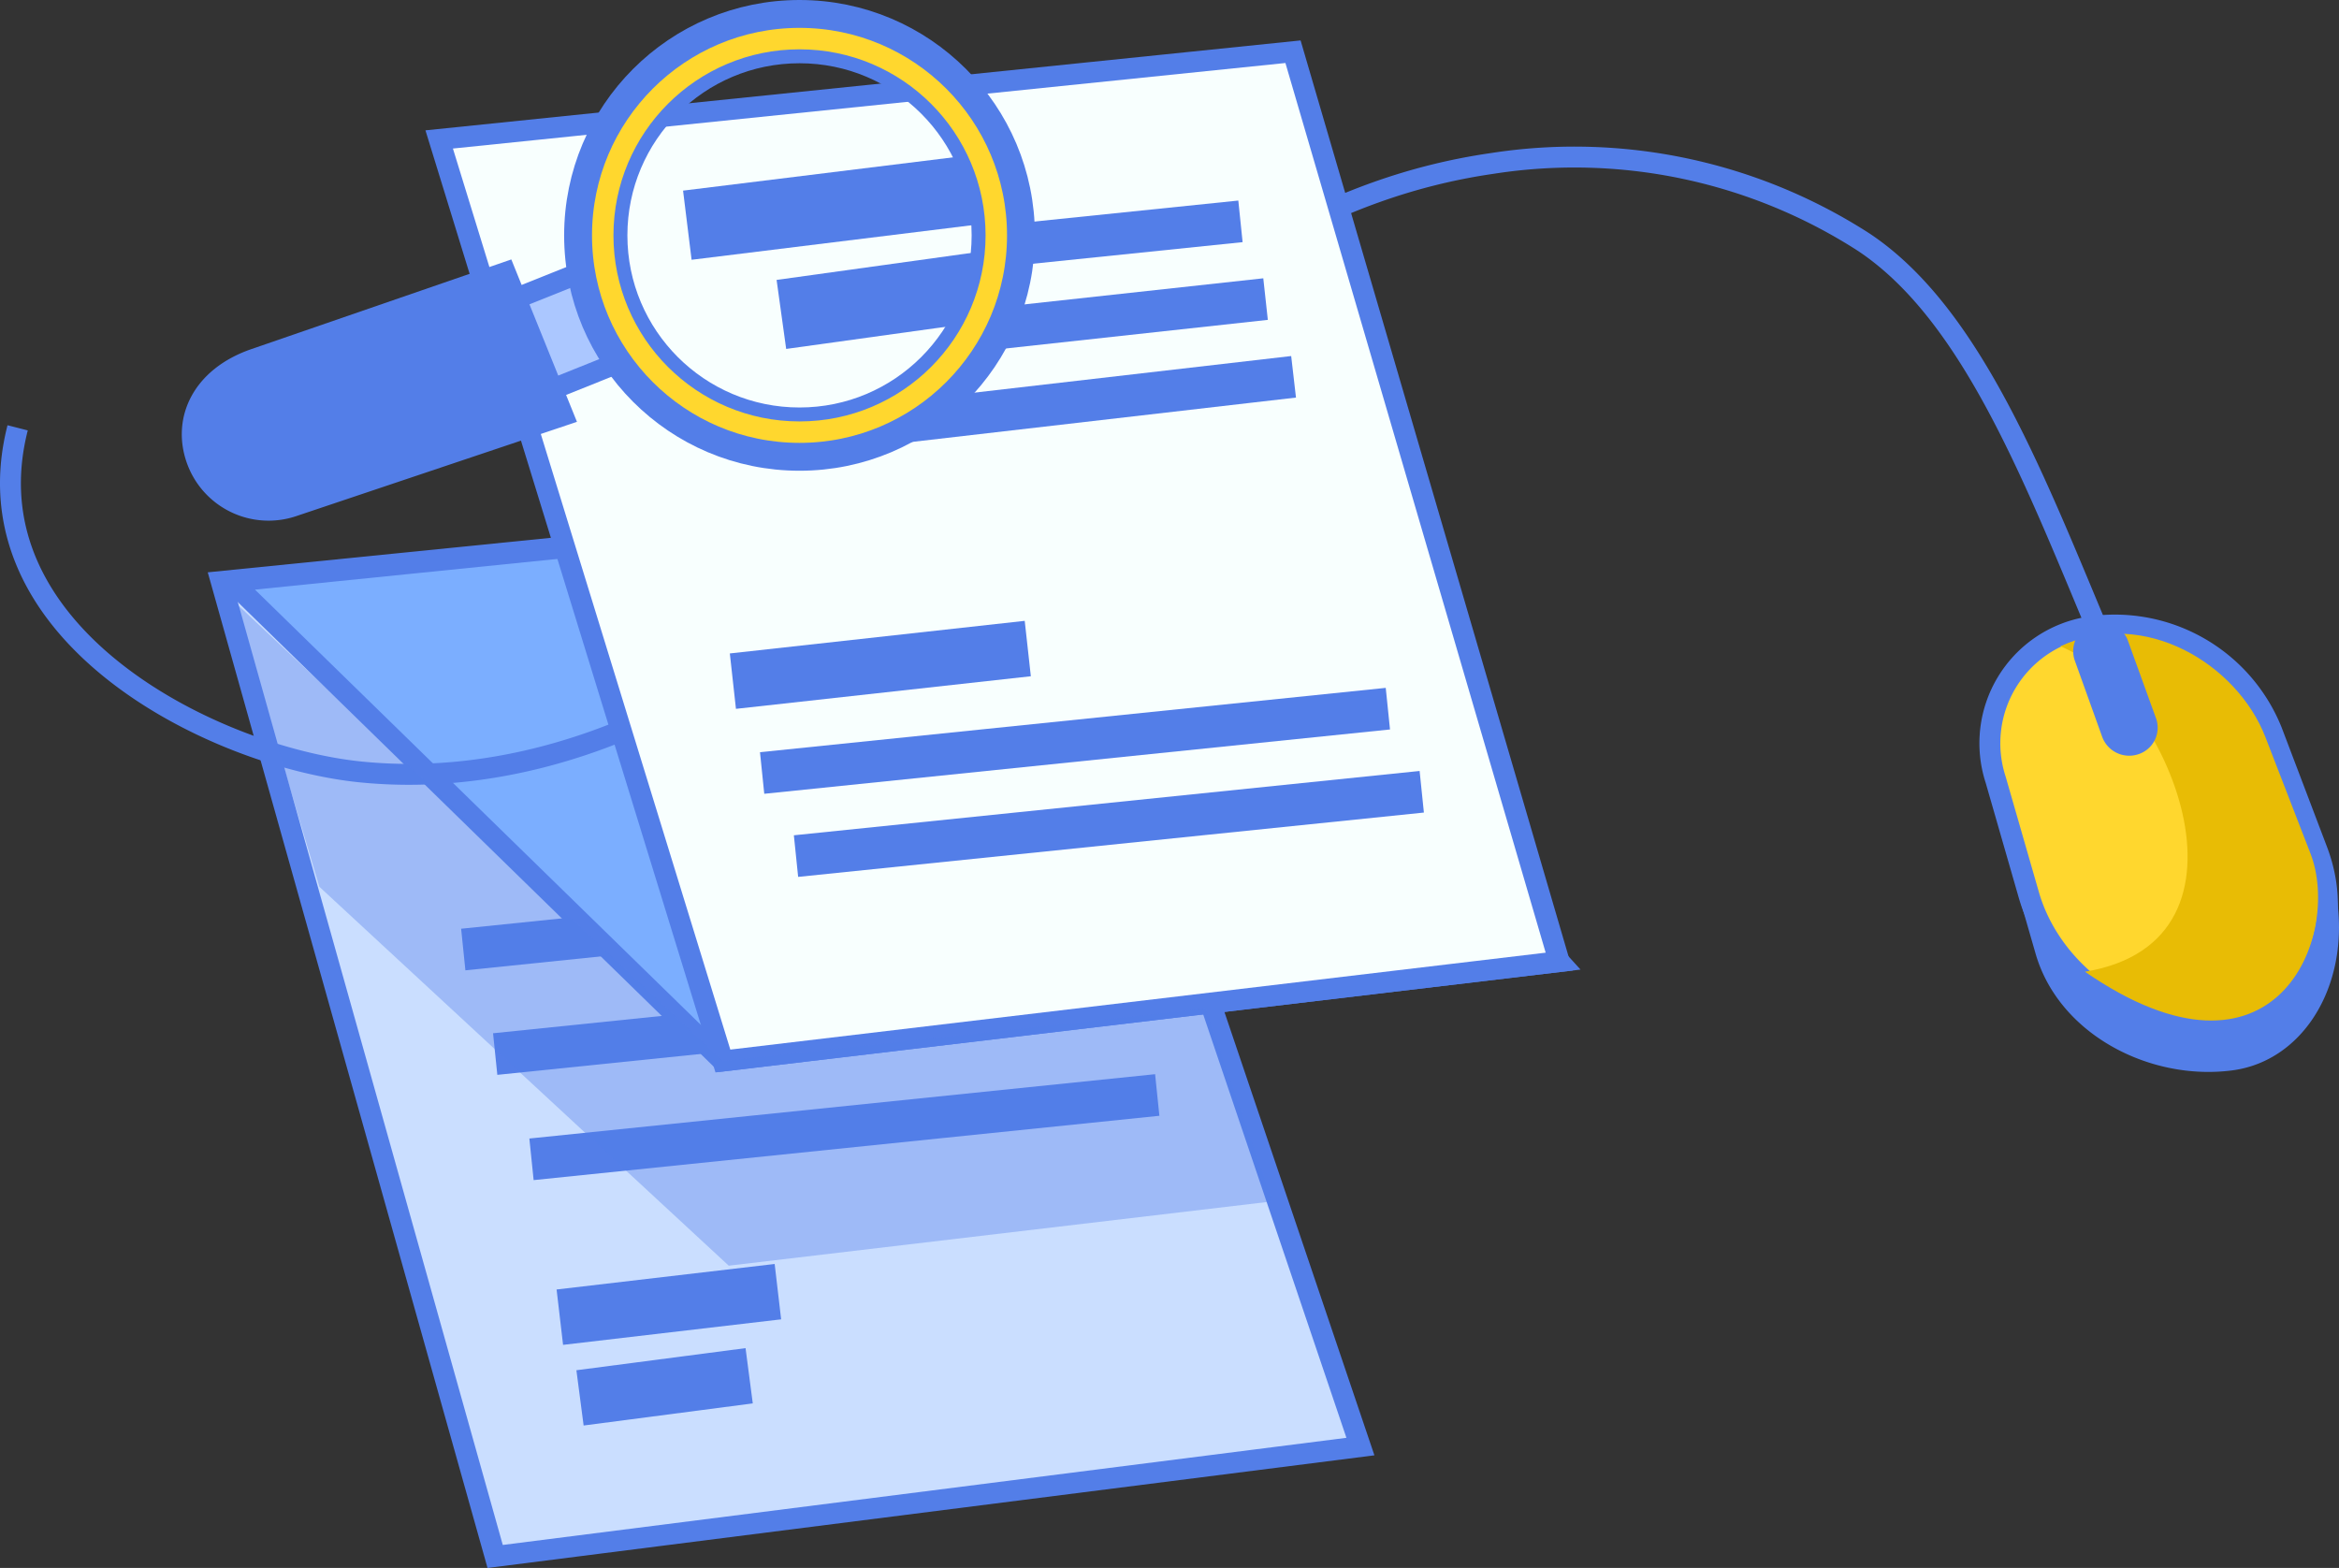 <svg id="Layer_1" data-name="Layer 1" xmlns="http://www.w3.org/2000/svg" width="167.837" height="112.515" viewBox="0 0 167.837 112.515">
  <rect x="0" y="0" width="167.837" height="112.515" fill="#333333" stroke="none"/>
  <polygon points="97.618 103.804 35.53 111.69 15.871 41.726 74.62 35.817 97.618 103.804" fill="#cadeff" stroke="#537ee8" stroke-miterlimit="10" stroke-width="1.5"/>
  <line x1="78.143" y1="63.521" x2="33.242" y2="68.137" fill="none" stroke="#537ee8" stroke-linejoin="round" stroke-width="3"/>
  <line x1="80.434" y1="71.022" x2="35.533" y2="75.638" fill="none" stroke="#537ee8" stroke-linejoin="round" stroke-width="3"/>
  <line x1="83.039" y1="78.575" x2="38.138" y2="83.191" fill="none" stroke="#537ee8" stroke-linejoin="round" stroke-width="3"/>
  <polygon points="16.623 41.726 51.872 76.136 111.88 69.003 81.247 35.17 16.623 41.726" fill="#7baeff" stroke="#537ee8" stroke-miterlimit="10" stroke-width="1.5"/>
  <path d="M157.246,59.06c-1.836-4.738-4.167-7.8-6.157-12.526-4.96-11.776-9.464-23.926-17.378-29.171a38.329,38.329,0,0,0-26.633-5.635c-23.694,3.418-36.033,25.237-55.5,37.156C43.82,53.633,34.842,56.276,25.945,55.4,15.408,54.369-2.518,45.527,1.266,30.7" fill="none" stroke="#537ee8" stroke-miterlimit="10" stroke-width="1.5"/>
  <polygon points="92.781 3.711 31.514 10.006 51.872 76.136 111.88 69.003 92.781 3.711" fill="#f8fffe" stroke="#537ee8" stroke-miterlimit="10" stroke-width="1.5"/>
  <line x1="70.301" y1="20.587" x2="56.069" y2="22.563" fill="none" stroke="#537ee8" stroke-linejoin="round" stroke-width="5"/>
  <line x1="70.301" y1="13.573" x2="49.32" y2="16.16" fill="none" stroke="#537ee8" stroke-linejoin="round" stroke-width="5"/>
  <line x1="89.01" y1="15.884" x2="70.336" y2="17.807" fill="none" stroke="#537ee8" stroke-linejoin="round" stroke-width="3"/>
  <line x1="90.811" y1="21.462" x2="70.476" y2="23.682" fill="none" stroke="#537ee8" stroke-linejoin="round" stroke-width="3"/>
  <line x1="92.822" y1="27.039" x2="63.762" y2="30.396" fill="none" stroke="#537ee8" stroke-linejoin="round" stroke-width="3"/>
  <line x1="73.749" y1="46.539" x2="52.589" y2="48.878" fill="none" stroke="#537ee8" stroke-linejoin="round" stroke-width="4"/>
  <line x1="99.588" y1="50.853" x2="54.687" y2="55.469" fill="none" stroke="#537ee8" stroke-linejoin="round" stroke-width="3"/>
  <line x1="102.019" y1="56.816" x2="57.118" y2="61.432" fill="none" stroke="#537ee8" stroke-linejoin="round" stroke-width="3"/>
  <line x1="55.819" y1="92.688" x2="40.171" y2="94.519" fill="none" stroke="#537ee8" stroke-linejoin="round" stroke-width="4"/>
  <line x1="53.757" y1="98.723" x2="41.619" y2="100.31" fill="none" stroke="#537ee8" stroke-linejoin="round" stroke-width="4"/>
  <g>
    <path d="M160.161,76.812h0c6.1-.789,9.569-8.318,6.591-15.706L163.9,56.628a12.147,12.147,0,0,0-13.212-7.488h0a8.742,8.742,0,0,0-7.007,11.017l2.381,8.266C147.72,74.195,154.221,77.581,160.161,76.812Z" fill="#537ee8"/>
    <path d="M159.294,73.5h0c6.1-.79,9.243-6.511,6.975-12.48l-3.239-8.525a12.146,12.146,0,0,0-13.213-7.487h0A8.446,8.446,0,0,0,143.2,55.951l2.38,8.267C147.243,69.989,153.353,74.268,159.294,73.5Z" fill="#ffd72e" stroke="#537ee8" stroke-miterlimit="10" stroke-width="1.5"/>
    <path d="M165.792,61.251l-3.24-8.367c-2.006-5.182-8.637-9.313-14.707-6.507,7.57,3.062,15.2,21.138,1.762,23.353C163.352,79.2,168.06,67.11,165.792,61.251Z" fill="#e8bc05"/>
    <path d="M153.406,54.133h0a2,2,0,0,0,1.317-2.544L152.7,46a1.992,1.992,0,0,0-2.584-1.2h0a2.051,2.051,0,0,0-1.254,2.554l1.975,5.5A2.065,2.065,0,0,0,153.406,54.133Z" fill="#537ee8"/>
  </g>
  <g>
    <rect x="33.954" y="21.061" width="9.274" height="7.012" transform="translate(-6.368 16.114) rotate(-21.832)" fill="#abc7ff" stroke="#537ee8" stroke-miterlimit="10" stroke-width="1.5"/>
    <circle cx="57.289" cy="16.809" r="14.531" fill="none" stroke="#ffd72e" stroke-miterlimit="10" stroke-width="3"/>
    <circle cx="57.37" cy="16.89" r="15.89" fill="none" stroke="#537ee8" stroke-miterlimit="10" stroke-width="2"/>
    <path d="M21.332,37.011,41.4,30.27l-4.71-11.653L18.035,25.052c-4.172,1.439-5.772,4.91-4.634,8.151h0A6.222,6.222,0,0,0,21.332,37.011Z" fill="#537ee8"/>
    <circle cx="57.37" cy="16.89" r="12.851" fill="none" stroke="#537ee8" stroke-miterlimit="10"/>
  </g>
  <polygon points="86.492 72.36 51.872 76.136 16.833 43.195 22.918 63.635 52.292 90.824 91.318 86.208 86.492 72.36" fill="#537ee8" opacity="0.37"/>
</svg>
